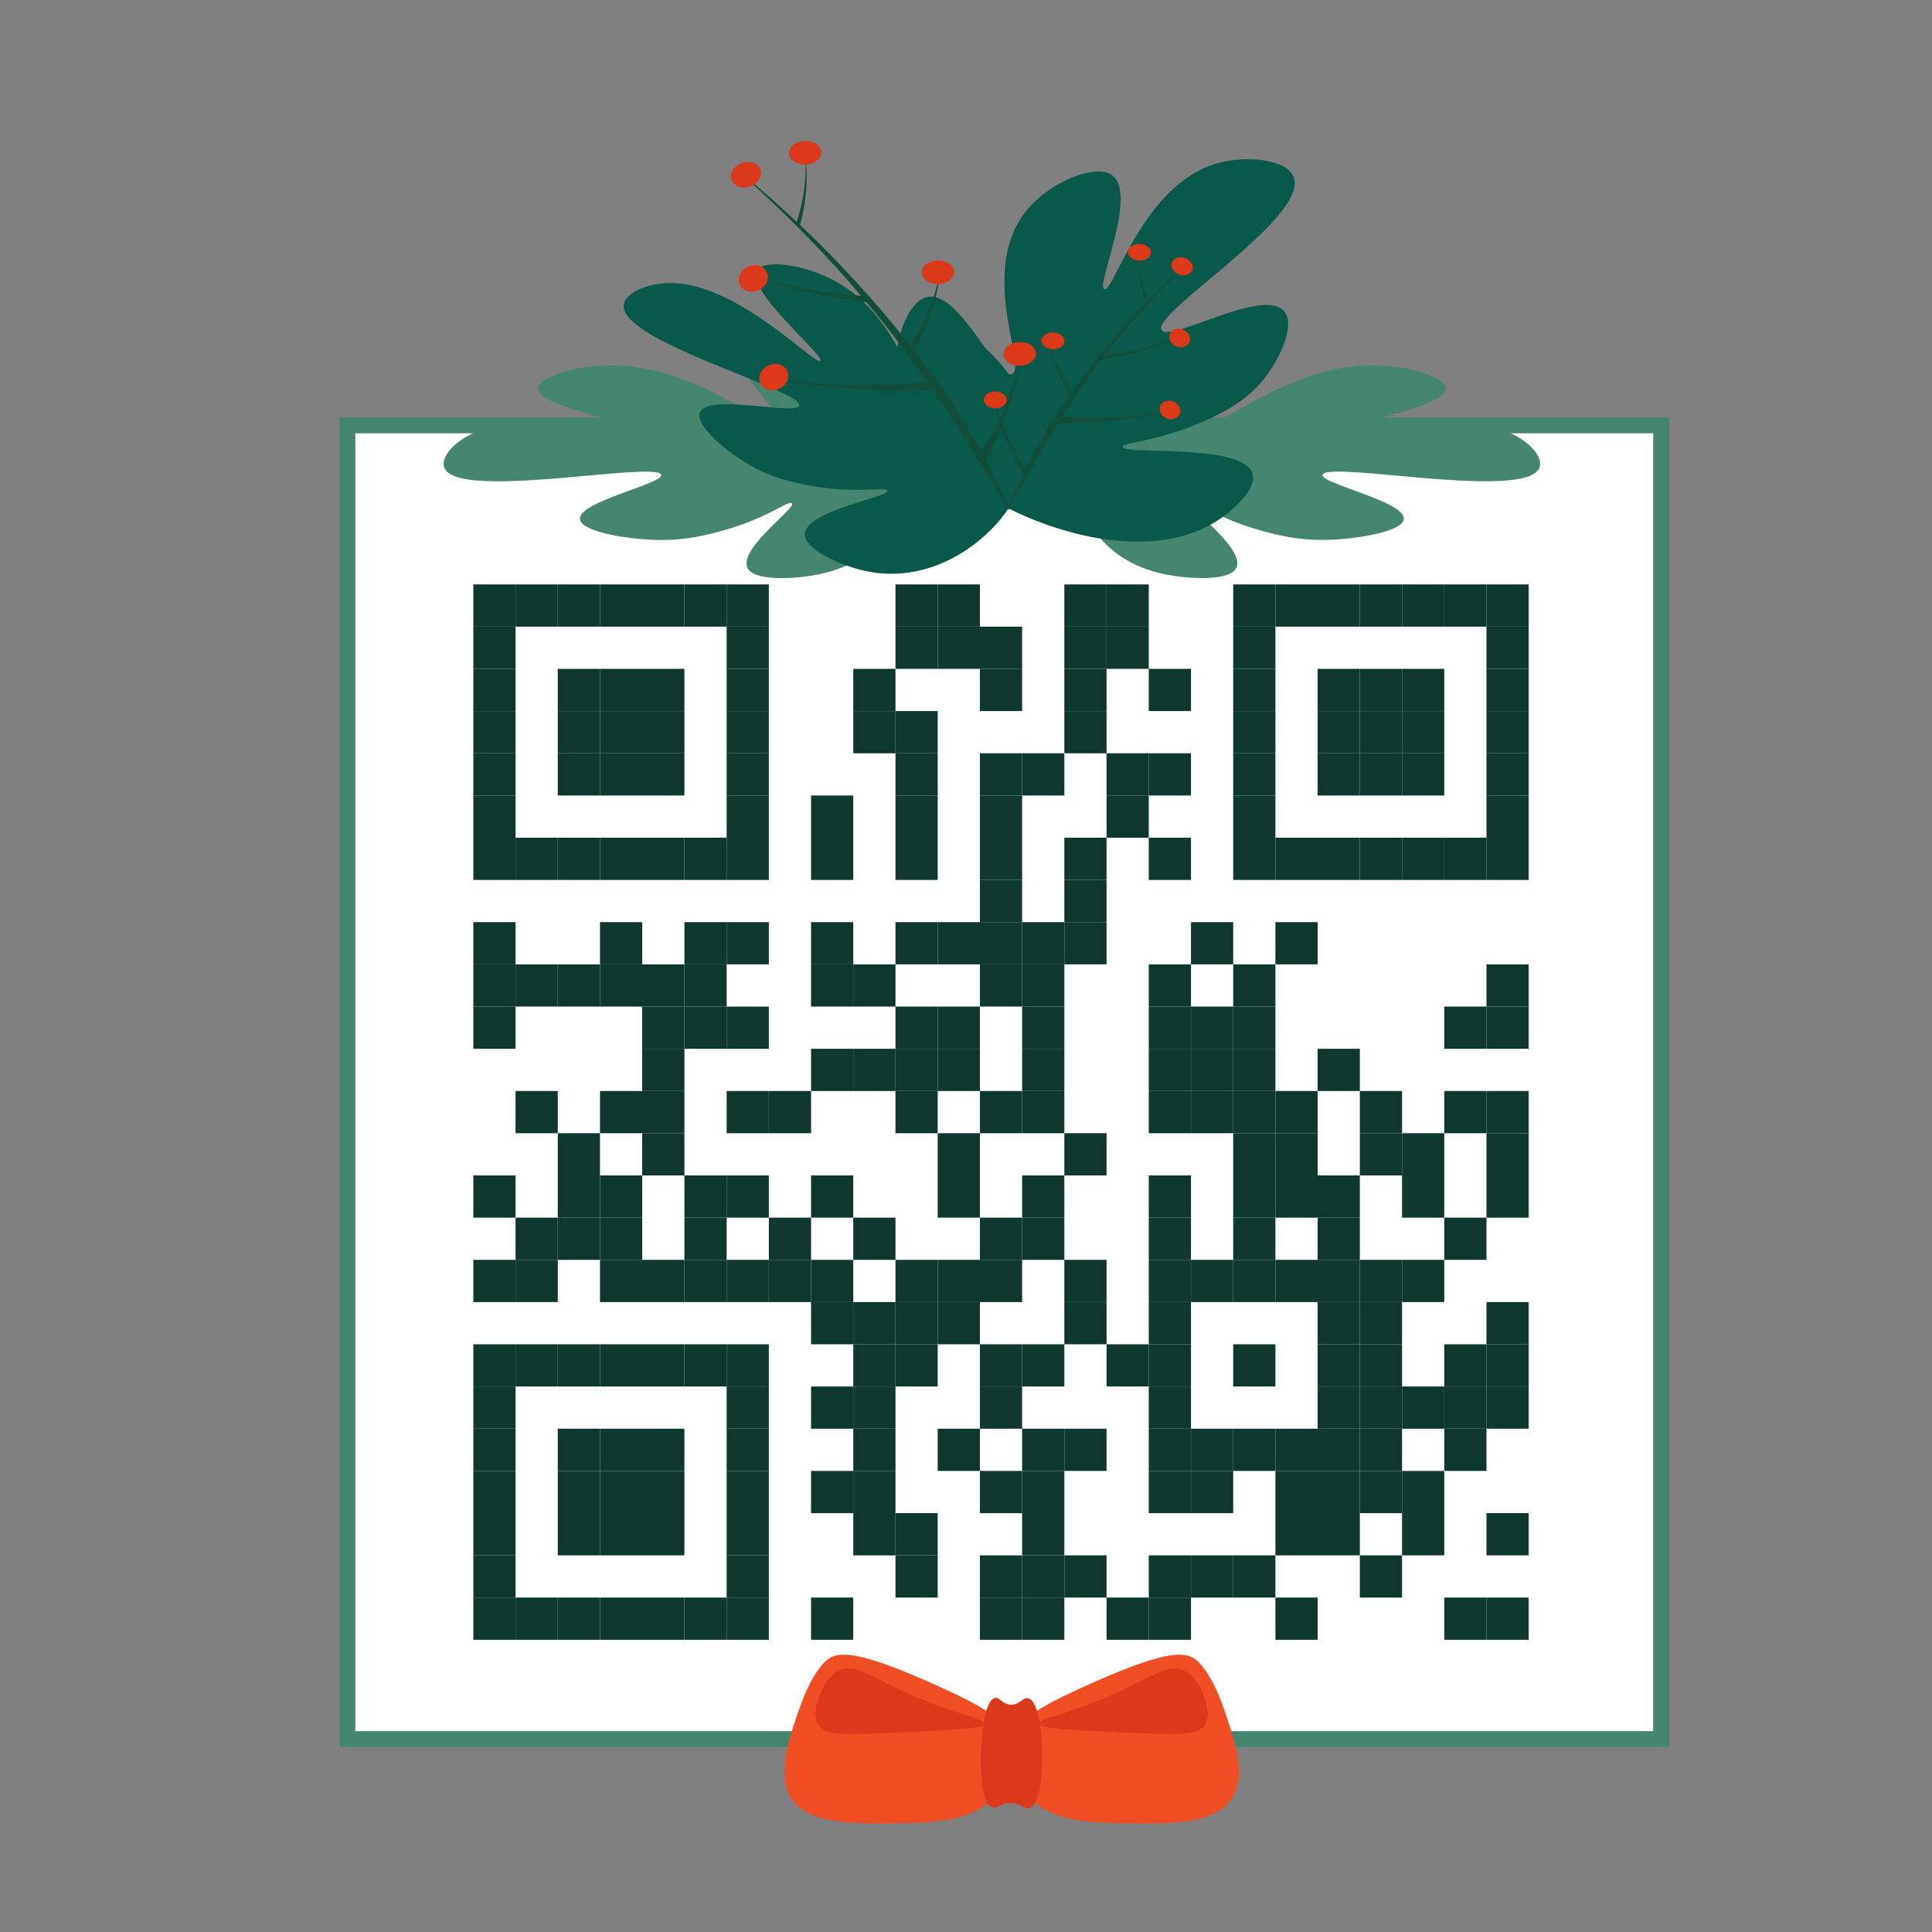 <svg xmlns="http://www.w3.org/2000/svg" viewBox="0 0 2000 2000" width="300" height="300" fill="none">
  <rect x="0" y="0" width="2000" height="2000" fill="#808080" stroke="none"/>
  <g>
    <defs>
      <style>
        .cls-4ne2{fill:#458671}.cls-4ne3{fill:#f04f26}.cls-4ne4{fill:#db3919}.cls-4ne5{fill:#09594a}.cls-4ne6{fill:#114e3a}
      </style>
    </defs>
    <g id="\u0421\u043B\u043E\u0439_7" data-name="\u0421\u043B\u043E\u0439 7">
      <path d="M359.62 440.33h1359.99v1359.99H359.62z" style="fill: rgb(255, 255, 255); stroke: rgb(69, 134, 113); stroke-miterlimit: 10; stroke-width: 16.45px;"/>
      <path d="M939.6 488.15c-.21-9.09-3.42-76.67-85.67-108.69-26.51-10.32-67.46-19.39-80.8-11.72-22.4 12.88 45.53 66 32.42 71.08-14.17 5.53-84.73-60-171.69-60.58-38.74-.25-77.76 12.42-76.93 24.47 1.42 20.57 119 38.93 116.62 44.46-2.48 5.77-125.55-25.89-184.84 1.83-21.61 10.09-37.12 29.19-25.5 39.68 28.66 25.85 211.64-10.27 220.94 2.31 6.83 9.24-91.87 29-83.28 48.25 5.38 12.07 50.69 19.24 80.72 19.72 29.71.48 51.6-5.47 67.47-9.91 45.07-12.62 65.72-30.31 70.41-28.29 8.23 3.55-65.77 53.89-42 71.38 12.32 9.06 47.71 7 70.06 2.44 70.47-14.36 92.91-69.69 92.07-106.43Z" class="cls-4ne2"/>
      <path d="M1046.85 1807.39c1.48 12.61-2 23.5-3.68 28.68-16.17 49.34-70 51-115.42 51.51-50.23.58-105.53 1.23-114.47-39.8-5-23.07 5.69-54.3 12.77-74.91 3.39-9.89 12.12-35.3 26.06-50.67 11.29-12.44 26.77-19.17 124.36 25.7 46.82 21.52 67.4 34.17 70.38 59.49Z" class="cls-4ne3"/>
      <path d="M1018.1 1784.57c-.18 3.46-6 5.31-98.86 9.37-51 2.22-70.31 2.59-74.27-13.27-3.39-13.59 5.42-35.4 15.85-45.87 16.17-16.21 34.35-3.29 66.46 12.32 61.27 29.79 91.24 29.52 90.82 37.45Z" class="cls-4ne4"/>
      <path d="M1047.57 1807.39c-1.48 12.61 2 23.5 3.67 28.68 16.17 49.34 70 51 115.42 51.51 50.23.58 105.54 1.23 114.48-39.8 5-23.07-5.7-54.3-12.78-74.91-3.39-9.89-12.11-35.3-26.06-50.67-11.28-12.44-26.77-19.17-124.36 25.7-46.82 21.52-67.4 34.17-70.37 59.49Z" class="cls-4ne3"/>
      <path d="M1076.31 1784.57c.18 3.46 6 5.31 98.87 9.37 51 2.22 70.3 2.59 74.26-13.27 3.4-13.59-5.41-35.4-15.85-45.87-16.17-16.21-34.35-3.29-66.46 12.32-61.27 29.79-91.24 29.52-90.82 37.45Z" class="cls-4ne4"/>
      <path d="M1078.89 1820.1c-.13 8.39-.71 47.14-12.93 51.5-5.55 2-8.38-4.88-19.55-5.07s-14.11 6.51-19.56 4.29c-11.28-4.59-11.33-39-11.35-50.72 0-23.93 3.92-60.23 14.51-62.42 5-1 7.2 6.52 16.08 7 9.6.54 12.65-8 18.29-6.63 10.91 2.6 14.87 38.02 14.51 62.05Z" class="cls-4ne4"/>
      <path d="M1041 530.64c6.21-8.64 51-73.62 5.29-140.38-14.73-21.51-42.32-48.27-58.75-47-27.62 2.13-8.57 82.31-23 81.28-15.64-1.11-28.11-94.18-99.8-133.44-31.94-17.49-73.17-23-80.94-11.26-13.27 20 71.3 89.62 65.45 93.76-6.11 4.32-85.92-80.29-154.47-80.66-25-.14-51.26 10.91-49 25.95 5.6 37.08 182.65 84.61 181.52 100.59-.83 11.74-96.49-13.68-102.9 8.28-4 13.74 28.51 40.67 53.06 54.51C801.7 496 824 500.1 840.3 503c46.22 8.22 75.76.77 78.22 4.76 4.33 7-92.35 21.38-84.89 48.44 3.85 14 34.64 27.81 56.36 33.5 68.41 17.89 125.88-24.13 151.01-59.06Z" class="cls-4ne5"/>
      <path d="M1114 488.15c.2-9.09 3.41-76.67 85.67-108.69 26.5-10.32 67.46-19.39 80.79-11.72 22.41 12.88-45.52 66-32.42 71.08 14.18 5.53 84.73-60 171.69-60.58 38.74-.25 77.76 12.42 76.93 24.47-1.42 20.57-119 38.93-116.61 44.46 2.48 5.77 125.57-25.89 184.83 1.78 21.61 10.09 37.12 29.19 25.5 39.68-28.65 25.85-211.64-10.27-220.93 2.31-6.84 9.24 91.86 29 83.27 48.25-5.38 12.07-50.69 19.24-80.72 19.72-29.7.48-51.59-5.47-67.47-9.91-45.07-12.62-65.72-30.31-70.4-28.29-8.23 3.55 65.77 53.89 42 71.38-12.32 9.06-47.7 7-70.06 2.44-70.48-14.31-92.95-69.64-92.07-106.38Z" class="cls-4ne2"/>
      <path d="M1037.25 522.71c-13.59-7.41-113.5-63.63-109.92-148.11 1.15-27.22 13.32-63.8 33.3-67.23 33.58-5.77 70.79 85.25 86.77 79.94 17.29-5.74-37.07-108.59 16.95-171.34 24.06-27.95 67.79-45.8 85.44-35.59 30.14 17.43-16.34 116.32-6.5 119 10.28 2.83 40.17-110.63 119.31-131 28.86-7.43 67.46-3.3 75.94 13.39 20.92 41.16-149 143.42-135.91 160.12 9.64 12.28 101.66-42.69 125.33-21.15 14.81 13.48-3 51.67-21.17 73.57-18 21.66-40.81 32.59-57.53 40.42-47.47 22.22-87.19 22.9-87.1 27.87.17 8.73 122.79-4.12 134.16 26.89 5.89 16.06-19.56 39.75-40.52 52.14-66.01 39.05-163.66 11-218.55-18.92Z" class="cls-4ne5"/>
      <path d="M772.81 183.64c7.25 6.15 14.53 12.27 21.64 18.54l5.34 4.69 5.28 4.75c3.5 3.18 7 6.32 10.5 9.52q20.85 19.19 40.69 39.14l9.74 10.08 4.88 5 4.78 5.11 9.55 10.22 9.35 10.36 4.67 5.18 4.56 5.25L913 322l8.9 10.63 4.46 5.32c1.48 1.78 2.9 3.58 4.35 5.38l8.7 10.75c2.9 3.59 5.66 7.25 8.49 10.87s5.72 7.23 8.44 10.91l8.24 11c1.36 1.84 2.75 3.67 4.08 5.53l4 5.59 7.83 11.22q7.59 11.34 14.84 22.84c4.73 7.7 9.38 15.44 13.86 23.25s8.82 15.67 12.93 23.62c8.32 15.86 16 31.94 22.77 48.29l-.87.31c-9.26-15.46-18.46-30.89-27.92-46.2-4.77-7.63-9.48-15.28-14.38-22.85s-9.73-15.17-14.76-22.67l-15.14-22.49-7.66-11.19-3.79-5.62c-1.26-1.87-2.59-3.71-3.89-5.57l-7.77-11.15c-1.27-1.87-2.6-3.71-4-5.54l-4-5.51c-2.71-3.66-5.34-7.36-8.1-11l-8.31-10.88c-1.39-1.81-2.76-3.64-4.18-5.43l-4.28-5.37-8.57-10.75-8.8-10.61-4.4-5.31-4.5-5.24-9-10.49-9.23-10.36-4.62-5.18L862 273l-9.46-10.23q-19.11-20.31-39.18-40c-3.34-3.28-6.77-6.5-10.15-9.76l-5.09-4.86-5.12-4.82c-6.83-6.47-13.86-12.79-20.84-19.14Z" class="cls-4ne6"/>
      <path d="M898.41 312.89a511.34 511.34 0 0 1-117.09-26.76 513.59 513.59 0 0 0 117.82 20.58ZM939.86 362.22a238.4 238.4 0 0 0 33.66-80.52A235.6 235.6 0 0 1 946 364.79ZM823.8 232.43a187 187 0 0 0 10.05-70.36 187.16 187.16 0 0 1-5.85 71.29ZM1011.55 474.74a335.8 335.8 0 0 0 28.13-52.59 328.05 328.05 0 0 0 18-55.92 323.67 323.67 0 0 1-13.68 57.08 332.86 332.86 0 0 1-24.35 54.86ZM966.41 403.52a718 718 0 0 1-165.17-11.34 714.08 714.08 0 0 0 164.29 2.89Z" class="cls-4ne6"/>
      <ellipse cx="833.45" cy="158.12" class="cls-4ne4" rx="16.76" ry="12.24" transform="rotate(-2.07 832.957 158.18)"/>
      <ellipse cx="970.92" cy="281.89" class="cls-4ne4" rx="16.76" ry="12.24" transform="rotate(-2.07 970.26 281.645)"/>
      <ellipse cx="1055.71" cy="366.37" class="cls-4ne4" rx="16.76" ry="12.24" transform="rotate(-2.07 1055.109 366.233)"/>
      <ellipse cx="781.27" cy="285.61" class="cls-4ne4" rx="15.36" ry="13.36" transform="rotate(-24.5 786.74 290.187)"/>
      <ellipse cx="772.17" cy="180.93" class="cls-4ne4" rx="15.88" ry="12.92" transform="rotate(-20.3 772.05 180.935)"/>
      <ellipse cx="801.05" cy="390.35" class="cls-4ne4" rx="15.36" ry="13.36" transform="rotate(-24.43 801.031 390.343)"/>
      <path d="M1223.83 277.93c-4.7 4.67-9.42 9.31-14 14.06l-3.47 3.53-3.42 3.57c-2.27 2.39-4.56 4.76-6.8 7.16q-13.49 14.4-26.19 29.28l-6.3 7.47-3.14 3.74-3.07 3.77-6.13 7.56-6 7.65-3 3.82-2.91 3.86-5.82 7.73-5.65 7.81-2.83 3.91c-.94 1.3-1.83 2.63-2.75 3.94l-5.46 7.9c-1.82 2.64-3.54 5.32-5.31 8l-2.63 4c-.88 1.33-1.76 2.67-2.59 4l-5.07 8.08c-.84 1.34-1.72 2.68-2.54 4l-2.47 4.07-5 8.11-9.8 16.29c-3.27 5.44-6.44 10.91-9.58 16.4s-6.22 11-9.31 16.52c-6.11 11.06-12 22.2-18 33.36l-.63-.19c4.17-11.73 9-23.29 14.29-34.71 2.61-5.72 5.42-11.37 8.25-17s5.88-11.22 8.93-16.79 6.34-11 9.63-16.51l5.11-8.14 2.59-4.05c.87-1.35 1.79-2.67 2.67-4l5.42-8c1.78-2.68 3.71-5.28 5.55-7.93s3.68-5.29 5.6-7.9l5.74-7.83c1-1.3 1.9-2.61 2.87-3.91l2.95-3.87 5.9-7.74 6.06-7.65 3-3.83 3.1-3.78 6.22-7.56 6.37-7.47 3.18-3.73 3.26-3.69 6.53-7.37q13.3-14.58 27.28-28.71c2.33-2.35 4.71-4.66 7.07-7l3.54-3.49 3.61-3.45c4.78-4.62 9.7-9.13 14.59-13.66Z" class="cls-4ne6"/>
      <path d="M1138.68 367.78a359.48 359.48 0 0 0 82.45-17.61 357.59 357.59 0 0 1-81.7 22ZM1107.78 410a168.91 168.91 0 0 1-22.57-58 171.91 171.91 0 0 0 26.77 56ZM1186.17 314.12a133.12 133.12 0 0 1-6.76-50.21 133 133 0 0 0 9.72 49.44ZM1059.93 492a239.35 239.35 0 0 1-19.24-38.11 231.69 231.69 0 0 1-11.81-40 234.51 234.51 0 0 0 14.83 39 240.87 240.87 0 0 0 21.83 36.41ZM1095.07 431.93A504 504 0 0 0 1211 425.6a505.58 505.58 0 0 1-116.24 12.32Z" class="cls-4ne6"/>
      <svg>
        <g>
          <g transform="translate(490, 605)scale(4.37)">
            <rect x="0" y="0" width="250" height="250" fill="#ffffff"/>
            <rect x="0" y="0" width="10" height="10" fill="#0e372d"/>
            <rect x="10" y="0" width="10" height="10" fill="#0e372d"/>
            <rect x="20" y="0" width="10" height="10" fill="#0e372d"/>
            <rect x="30" y="0" width="10" height="10" fill="#0e372d"/>
            <rect x="40" y="0" width="10" height="10" fill="#0e372d"/>
            <rect x="50" y="0" width="10" height="10" fill="#0e372d"/>
            <rect x="60" y="0" width="10" height="10" fill="#0e372d"/>
            <rect x="100" y="0" width="10" height="10" fill="#0e372d"/>
            <rect x="110" y="0" width="10" height="10" fill="#0e372d"/>
            <rect x="140" y="0" width="10" height="10" fill="#0e372d"/>
            <rect x="150" y="0" width="10" height="10" fill="#0e372d"/>
            <rect x="180" y="0" width="10" height="10" fill="#0e372d"/>
            <rect x="190" y="0" width="10" height="10" fill="#0e372d"/>
            <rect x="200" y="0" width="10" height="10" fill="#0e372d"/>
            <rect x="210" y="0" width="10" height="10" fill="#0e372d"/>
            <rect x="220" y="0" width="10" height="10" fill="#0e372d"/>
            <rect x="230" y="0" width="10" height="10" fill="#0e372d"/>
            <rect x="240" y="0" width="10" height="10" fill="#0e372d"/>
            <rect x="0" y="10" width="10" height="10" fill="#0e372d"/>
            <rect x="60" y="10" width="10" height="10" fill="#0e372d"/>
            <rect x="100" y="10" width="10" height="10" fill="#0e372d"/>
            <rect x="110" y="10" width="10" height="10" fill="#0e372d"/>
            <rect x="120" y="10" width="10" height="10" fill="#0e372d"/>
            <rect x="140" y="10" width="10" height="10" fill="#0e372d"/>
            <rect x="150" y="10" width="10" height="10" fill="#0e372d"/>
            <rect x="180" y="10" width="10" height="10" fill="#0e372d"/>
            <rect x="240" y="10" width="10" height="10" fill="#0e372d"/>
            <rect x="0" y="20" width="10" height="10" fill="#0e372d"/>
            <rect x="20" y="20" width="10" height="10" fill="#0e372d"/>
            <rect x="30" y="20" width="10" height="10" fill="#0e372d"/>
            <rect x="40" y="20" width="10" height="10" fill="#0e372d"/>
            <rect x="60" y="20" width="10" height="10" fill="#0e372d"/>
            <rect x="90" y="20" width="10" height="10" fill="#0e372d"/>
            <rect x="120" y="20" width="10" height="10" fill="#0e372d"/>
            <rect x="140" y="20" width="10" height="10" fill="#0e372d"/>
            <rect x="160" y="20" width="10" height="10" fill="#0e372d"/>
            <rect x="180" y="20" width="10" height="10" fill="#0e372d"/>
            <rect x="200" y="20" width="10" height="10" fill="#0e372d"/>
            <rect x="210" y="20" width="10" height="10" fill="#0e372d"/>
            <rect x="220" y="20" width="10" height="10" fill="#0e372d"/>
            <rect x="240" y="20" width="10" height="10" fill="#0e372d"/>
            <rect x="0" y="30" width="10" height="10" fill="#0e372d"/>
            <rect x="20" y="30" width="10" height="10" fill="#0e372d"/>
            <rect x="30" y="30" width="10" height="10" fill="#0e372d"/>
            <rect x="40" y="30" width="10" height="10" fill="#0e372d"/>
            <rect x="60" y="30" width="10" height="10" fill="#0e372d"/>
            <rect x="90" y="30" width="10" height="10" fill="#0e372d"/>
            <rect x="100" y="30" width="10" height="10" fill="#0e372d"/>
            <rect x="140" y="30" width="10" height="10" fill="#0e372d"/>
            <rect x="180" y="30" width="10" height="10" fill="#0e372d"/>
            <rect x="200" y="30" width="10" height="10" fill="#0e372d"/>
            <rect x="210" y="30" width="10" height="10" fill="#0e372d"/>
            <rect x="220" y="30" width="10" height="10" fill="#0e372d"/>
            <rect x="240" y="30" width="10" height="10" fill="#0e372d"/>
            <rect x="0" y="40" width="10" height="10" fill="#0e372d"/>
            <rect x="20" y="40" width="10" height="10" fill="#0e372d"/>
            <rect x="30" y="40" width="10" height="10" fill="#0e372d"/>
            <rect x="40" y="40" width="10" height="10" fill="#0e372d"/>
            <rect x="60" y="40" width="10" height="10" fill="#0e372d"/>
            <rect x="100" y="40" width="10" height="10" fill="#0e372d"/>
            <rect x="120" y="40" width="10" height="10" fill="#0e372d"/>
            <rect x="130" y="40" width="10" height="10" fill="#0e372d"/>
            <rect x="150" y="40" width="10" height="10" fill="#0e372d"/>
            <rect x="160" y="40" width="10" height="10" fill="#0e372d"/>
            <rect x="180" y="40" width="10" height="10" fill="#0e372d"/>
            <rect x="200" y="40" width="10" height="10" fill="#0e372d"/>
            <rect x="210" y="40" width="10" height="10" fill="#0e372d"/>
            <rect x="220" y="40" width="10" height="10" fill="#0e372d"/>
            <rect x="240" y="40" width="10" height="10" fill="#0e372d"/>
            <rect x="0" y="50" width="10" height="10" fill="#0e372d"/>
            <rect x="60" y="50" width="10" height="10" fill="#0e372d"/>
            <rect x="80" y="50" width="10" height="10" fill="#0e372d"/>
            <rect x="100" y="50" width="10" height="10" fill="#0e372d"/>
            <rect x="120" y="50" width="10" height="10" fill="#0e372d"/>
            <rect x="150" y="50" width="10" height="10" fill="#0e372d"/>
            <rect x="180" y="50" width="10" height="10" fill="#0e372d"/>
            <rect x="240" y="50" width="10" height="10" fill="#0e372d"/>
            <rect x="0" y="60" width="10" height="10" fill="#0e372d"/>
            <rect x="10" y="60" width="10" height="10" fill="#0e372d"/>
            <rect x="20" y="60" width="10" height="10" fill="#0e372d"/>
            <rect x="30" y="60" width="10" height="10" fill="#0e372d"/>
            <rect x="40" y="60" width="10" height="10" fill="#0e372d"/>
            <rect x="50" y="60" width="10" height="10" fill="#0e372d"/>
            <rect x="60" y="60" width="10" height="10" fill="#0e372d"/>
            <rect x="80" y="60" width="10" height="10" fill="#0e372d"/>
            <rect x="100" y="60" width="10" height="10" fill="#0e372d"/>
            <rect x="120" y="60" width="10" height="10" fill="#0e372d"/>
            <rect x="140" y="60" width="10" height="10" fill="#0e372d"/>
            <rect x="160" y="60" width="10" height="10" fill="#0e372d"/>
            <rect x="180" y="60" width="10" height="10" fill="#0e372d"/>
            <rect x="190" y="60" width="10" height="10" fill="#0e372d"/>
            <rect x="200" y="60" width="10" height="10" fill="#0e372d"/>
            <rect x="210" y="60" width="10" height="10" fill="#0e372d"/>
            <rect x="220" y="60" width="10" height="10" fill="#0e372d"/>
            <rect x="230" y="60" width="10" height="10" fill="#0e372d"/>
            <rect x="240" y="60" width="10" height="10" fill="#0e372d"/>
            <rect x="120" y="70" width="10" height="10" fill="#0e372d"/>
            <rect x="140" y="70" width="10" height="10" fill="#0e372d"/>
            <rect x="0" y="80" width="10" height="10" fill="#0e372d"/>
            <rect x="30" y="80" width="10" height="10" fill="#0e372d"/>
            <rect x="50" y="80" width="10" height="10" fill="#0e372d"/>
            <rect x="60" y="80" width="10" height="10" fill="#0e372d"/>
            <rect x="80" y="80" width="10" height="10" fill="#0e372d"/>
            <rect x="100" y="80" width="10" height="10" fill="#0e372d"/>
            <rect x="110" y="80" width="10" height="10" fill="#0e372d"/>
            <rect x="120" y="80" width="10" height="10" fill="#0e372d"/>
            <rect x="130" y="80" width="10" height="10" fill="#0e372d"/>
            <rect x="140" y="80" width="10" height="10" fill="#0e372d"/>
            <rect x="170" y="80" width="10" height="10" fill="#0e372d"/>
            <rect x="190" y="80" width="10" height="10" fill="#0e372d"/>
            <rect x="0" y="90" width="10" height="10" fill="#0e372d"/>
            <rect x="10" y="90" width="10" height="10" fill="#0e372d"/>
            <rect x="20" y="90" width="10" height="10" fill="#0e372d"/>
            <rect x="30" y="90" width="10" height="10" fill="#0e372d"/>
            <rect x="40" y="90" width="10" height="10" fill="#0e372d"/>
            <rect x="50" y="90" width="10" height="10" fill="#0e372d"/>
            <rect x="80" y="90" width="10" height="10" fill="#0e372d"/>
            <rect x="90" y="90" width="10" height="10" fill="#0e372d"/>
            <rect x="120" y="90" width="10" height="10" fill="#0e372d"/>
            <rect x="130" y="90" width="10" height="10" fill="#0e372d"/>
            <rect x="160" y="90" width="10" height="10" fill="#0e372d"/>
            <rect x="180" y="90" width="10" height="10" fill="#0e372d"/>
            <rect x="240" y="90" width="10" height="10" fill="#0e372d"/>
            <rect x="0" y="100" width="10" height="10" fill="#0e372d"/>
            <rect x="40" y="100" width="10" height="10" fill="#0e372d"/>
            <rect x="50" y="100" width="10" height="10" fill="#0e372d"/>
            <rect x="60" y="100" width="10" height="10" fill="#0e372d"/>
            <rect x="100" y="100" width="10" height="10" fill="#0e372d"/>
            <rect x="110" y="100" width="10" height="10" fill="#0e372d"/>
            <rect x="130" y="100" width="10" height="10" fill="#0e372d"/>
            <rect x="160" y="100" width="10" height="10" fill="#0e372d"/>
            <rect x="170" y="100" width="10" height="10" fill="#0e372d"/>
            <rect x="180" y="100" width="10" height="10" fill="#0e372d"/>
            <rect x="230" y="100" width="10" height="10" fill="#0e372d"/>
            <rect x="240" y="100" width="10" height="10" fill="#0e372d"/>
            <rect x="40" y="110" width="10" height="10" fill="#0e372d"/>
            <rect x="80" y="110" width="10" height="10" fill="#0e372d"/>
            <rect x="90" y="110" width="10" height="10" fill="#0e372d"/>
            <rect x="100" y="110" width="10" height="10" fill="#0e372d"/>
            <rect x="110" y="110" width="10" height="10" fill="#0e372d"/>
            <rect x="130" y="110" width="10" height="10" fill="#0e372d"/>
            <rect x="160" y="110" width="10" height="10" fill="#0e372d"/>
            <rect x="170" y="110" width="10" height="10" fill="#0e372d"/>
            <rect x="180" y="110" width="10" height="10" fill="#0e372d"/>
            <rect x="200" y="110" width="10" height="10" fill="#0e372d"/>
            <rect x="10" y="120" width="10" height="10" fill="#0e372d"/>
            <rect x="30" y="120" width="10" height="10" fill="#0e372d"/>
            <rect x="40" y="120" width="10" height="10" fill="#0e372d"/>
            <rect x="60" y="120" width="10" height="10" fill="#0e372d"/>
            <rect x="70" y="120" width="10" height="10" fill="#0e372d"/>
            <rect x="100" y="120" width="10" height="10" fill="#0e372d"/>
            <rect x="120" y="120" width="10" height="10" fill="#0e372d"/>
            <rect x="130" y="120" width="10" height="10" fill="#0e372d"/>
            <rect x="160" y="120" width="10" height="10" fill="#0e372d"/>
            <rect x="170" y="120" width="10" height="10" fill="#0e372d"/>
            <rect x="180" y="120" width="10" height="10" fill="#0e372d"/>
            <rect x="190" y="120" width="10" height="10" fill="#0e372d"/>
            <rect x="210" y="120" width="10" height="10" fill="#0e372d"/>
            <rect x="230" y="120" width="10" height="10" fill="#0e372d"/>
            <rect x="240" y="120" width="10" height="10" fill="#0e372d"/>
            <rect x="20" y="130" width="10" height="10" fill="#0e372d"/>
            <rect x="40" y="130" width="10" height="10" fill="#0e372d"/>
            <rect x="110" y="130" width="10" height="10" fill="#0e372d"/>
            <rect x="140" y="130" width="10" height="10" fill="#0e372d"/>
            <rect x="180" y="130" width="10" height="10" fill="#0e372d"/>
            <rect x="190" y="130" width="10" height="10" fill="#0e372d"/>
            <rect x="210" y="130" width="10" height="10" fill="#0e372d"/>
            <rect x="220" y="130" width="10" height="10" fill="#0e372d"/>
            <rect x="240" y="130" width="10" height="10" fill="#0e372d"/>
            <rect x="0" y="140" width="10" height="10" fill="#0e372d"/>
            <rect x="20" y="140" width="10" height="10" fill="#0e372d"/>
            <rect x="30" y="140" width="10" height="10" fill="#0e372d"/>
            <rect x="50" y="140" width="10" height="10" fill="#0e372d"/>
            <rect x="60" y="140" width="10" height="10" fill="#0e372d"/>
            <rect x="80" y="140" width="10" height="10" fill="#0e372d"/>
            <rect x="110" y="140" width="10" height="10" fill="#0e372d"/>
            <rect x="130" y="140" width="10" height="10" fill="#0e372d"/>
            <rect x="160" y="140" width="10" height="10" fill="#0e372d"/>
            <rect x="180" y="140" width="10" height="10" fill="#0e372d"/>
            <rect x="190" y="140" width="10" height="10" fill="#0e372d"/>
            <rect x="200" y="140" width="10" height="10" fill="#0e372d"/>
            <rect x="220" y="140" width="10" height="10" fill="#0e372d"/>
            <rect x="240" y="140" width="10" height="10" fill="#0e372d"/>
            <rect x="10" y="150" width="10" height="10" fill="#0e372d"/>
            <rect x="20" y="150" width="10" height="10" fill="#0e372d"/>
            <rect x="30" y="150" width="10" height="10" fill="#0e372d"/>
            <rect x="50" y="150" width="10" height="10" fill="#0e372d"/>
            <rect x="70" y="150" width="10" height="10" fill="#0e372d"/>
            <rect x="90" y="150" width="10" height="10" fill="#0e372d"/>
            <rect x="120" y="150" width="10" height="10" fill="#0e372d"/>
            <rect x="130" y="150" width="10" height="10" fill="#0e372d"/>
            <rect x="160" y="150" width="10" height="10" fill="#0e372d"/>
            <rect x="180" y="150" width="10" height="10" fill="#0e372d"/>
            <rect x="200" y="150" width="10" height="10" fill="#0e372d"/>
            <rect x="230" y="150" width="10" height="10" fill="#0e372d"/>
            <rect x="0" y="160" width="10" height="10" fill="#0e372d"/>
            <rect x="10" y="160" width="10" height="10" fill="#0e372d"/>
            <rect x="30" y="160" width="10" height="10" fill="#0e372d"/>
            <rect x="40" y="160" width="10" height="10" fill="#0e372d"/>
            <rect x="50" y="160" width="10" height="10" fill="#0e372d"/>
            <rect x="60" y="160" width="10" height="10" fill="#0e372d"/>
            <rect x="70" y="160" width="10" height="10" fill="#0e372d"/>
            <rect x="80" y="160" width="10" height="10" fill="#0e372d"/>
            <rect x="100" y="160" width="10" height="10" fill="#0e372d"/>
            <rect x="110" y="160" width="10" height="10" fill="#0e372d"/>
            <rect x="120" y="160" width="10" height="10" fill="#0e372d"/>
            <rect x="140" y="160" width="10" height="10" fill="#0e372d"/>
            <rect x="160" y="160" width="10" height="10" fill="#0e372d"/>
            <rect x="170" y="160" width="10" height="10" fill="#0e372d"/>
            <rect x="180" y="160" width="10" height="10" fill="#0e372d"/>
            <rect x="190" y="160" width="10" height="10" fill="#0e372d"/>
            <rect x="200" y="160" width="10" height="10" fill="#0e372d"/>
            <rect x="210" y="160" width="10" height="10" fill="#0e372d"/>
            <rect x="220" y="160" width="10" height="10" fill="#0e372d"/>
            <rect x="80" y="170" width="10" height="10" fill="#0e372d"/>
            <rect x="90" y="170" width="10" height="10" fill="#0e372d"/>
            <rect x="100" y="170" width="10" height="10" fill="#0e372d"/>
            <rect x="110" y="170" width="10" height="10" fill="#0e372d"/>
            <rect x="140" y="170" width="10" height="10" fill="#0e372d"/>
            <rect x="160" y="170" width="10" height="10" fill="#0e372d"/>
            <rect x="200" y="170" width="10" height="10" fill="#0e372d"/>
            <rect x="210" y="170" width="10" height="10" fill="#0e372d"/>
            <rect x="240" y="170" width="10" height="10" fill="#0e372d"/>
            <rect x="0" y="180" width="10" height="10" fill="#0e372d"/>
            <rect x="10" y="180" width="10" height="10" fill="#0e372d"/>
            <rect x="20" y="180" width="10" height="10" fill="#0e372d"/>
            <rect x="30" y="180" width="10" height="10" fill="#0e372d"/>
            <rect x="40" y="180" width="10" height="10" fill="#0e372d"/>
            <rect x="50" y="180" width="10" height="10" fill="#0e372d"/>
            <rect x="60" y="180" width="10" height="10" fill="#0e372d"/>
            <rect x="90" y="180" width="10" height="10" fill="#0e372d"/>
            <rect x="100" y="180" width="10" height="10" fill="#0e372d"/>
            <rect x="120" y="180" width="10" height="10" fill="#0e372d"/>
            <rect x="130" y="180" width="10" height="10" fill="#0e372d"/>
            <rect x="150" y="180" width="10" height="10" fill="#0e372d"/>
            <rect x="160" y="180" width="10" height="10" fill="#0e372d"/>
            <rect x="180" y="180" width="10" height="10" fill="#0e372d"/>
            <rect x="200" y="180" width="10" height="10" fill="#0e372d"/>
            <rect x="210" y="180" width="10" height="10" fill="#0e372d"/>
            <rect x="230" y="180" width="10" height="10" fill="#0e372d"/>
            <rect x="240" y="180" width="10" height="10" fill="#0e372d"/>
            <rect x="0" y="190" width="10" height="10" fill="#0e372d"/>
            <rect x="60" y="190" width="10" height="10" fill="#0e372d"/>
            <rect x="80" y="190" width="10" height="10" fill="#0e372d"/>
            <rect x="90" y="190" width="10" height="10" fill="#0e372d"/>
            <rect x="120" y="190" width="10" height="10" fill="#0e372d"/>
            <rect x="160" y="190" width="10" height="10" fill="#0e372d"/>
            <rect x="200" y="190" width="10" height="10" fill="#0e372d"/>
            <rect x="210" y="190" width="10" height="10" fill="#0e372d"/>
            <rect x="220" y="190" width="10" height="10" fill="#0e372d"/>
            <rect x="230" y="190" width="10" height="10" fill="#0e372d"/>
            <rect x="240" y="190" width="10" height="10" fill="#0e372d"/>
            <rect x="0" y="200" width="10" height="10" fill="#0e372d"/>
            <rect x="20" y="200" width="10" height="10" fill="#0e372d"/>
            <rect x="30" y="200" width="10" height="10" fill="#0e372d"/>
            <rect x="40" y="200" width="10" height="10" fill="#0e372d"/>
            <rect x="60" y="200" width="10" height="10" fill="#0e372d"/>
            <rect x="90" y="200" width="10" height="10" fill="#0e372d"/>
            <rect x="110" y="200" width="10" height="10" fill="#0e372d"/>
            <rect x="130" y="200" width="10" height="10" fill="#0e372d"/>
            <rect x="140" y="200" width="10" height="10" fill="#0e372d"/>
            <rect x="160" y="200" width="10" height="10" fill="#0e372d"/>
            <rect x="170" y="200" width="10" height="10" fill="#0e372d"/>
            <rect x="180" y="200" width="10" height="10" fill="#0e372d"/>
            <rect x="190" y="200" width="10" height="10" fill="#0e372d"/>
            <rect x="200" y="200" width="10" height="10" fill="#0e372d"/>
            <rect x="210" y="200" width="10" height="10" fill="#0e372d"/>
            <rect x="230" y="200" width="10" height="10" fill="#0e372d"/>
            <rect x="0" y="210" width="10" height="10" fill="#0e372d"/>
            <rect x="20" y="210" width="10" height="10" fill="#0e372d"/>
            <rect x="30" y="210" width="10" height="10" fill="#0e372d"/>
            <rect x="40" y="210" width="10" height="10" fill="#0e372d"/>
            <rect x="60" y="210" width="10" height="10" fill="#0e372d"/>
            <rect x="80" y="210" width="10" height="10" fill="#0e372d"/>
            <rect x="90" y="210" width="10" height="10" fill="#0e372d"/>
            <rect x="120" y="210" width="10" height="10" fill="#0e372d"/>
            <rect x="130" y="210" width="10" height="10" fill="#0e372d"/>
            <rect x="160" y="210" width="10" height="10" fill="#0e372d"/>
            <rect x="170" y="210" width="10" height="10" fill="#0e372d"/>
            <rect x="190" y="210" width="10" height="10" fill="#0e372d"/>
            <rect x="200" y="210" width="10" height="10" fill="#0e372d"/>
            <rect x="210" y="210" width="10" height="10" fill="#0e372d"/>
            <rect x="220" y="210" width="10" height="10" fill="#0e372d"/>
            <rect x="0" y="220" width="10" height="10" fill="#0e372d"/>
            <rect x="20" y="220" width="10" height="10" fill="#0e372d"/>
            <rect x="30" y="220" width="10" height="10" fill="#0e372d"/>
            <rect x="40" y="220" width="10" height="10" fill="#0e372d"/>
            <rect x="60" y="220" width="10" height="10" fill="#0e372d"/>
            <rect x="90" y="220" width="10" height="10" fill="#0e372d"/>
            <rect x="100" y="220" width="10" height="10" fill="#0e372d"/>
            <rect x="130" y="220" width="10" height="10" fill="#0e372d"/>
            <rect x="190" y="220" width="10" height="10" fill="#0e372d"/>
            <rect x="200" y="220" width="10" height="10" fill="#0e372d"/>
            <rect x="220" y="220" width="10" height="10" fill="#0e372d"/>
            <rect x="240" y="220" width="10" height="10" fill="#0e372d"/>
            <rect x="0" y="230" width="10" height="10" fill="#0e372d"/>
            <rect x="60" y="230" width="10" height="10" fill="#0e372d"/>
            <rect x="100" y="230" width="10" height="10" fill="#0e372d"/>
            <rect x="120" y="230" width="10" height="10" fill="#0e372d"/>
            <rect x="130" y="230" width="10" height="10" fill="#0e372d"/>
            <rect x="140" y="230" width="10" height="10" fill="#0e372d"/>
            <rect x="160" y="230" width="10" height="10" fill="#0e372d"/>
            <rect x="170" y="230" width="10" height="10" fill="#0e372d"/>
            <rect x="180" y="230" width="10" height="10" fill="#0e372d"/>
            <rect x="210" y="230" width="10" height="10" fill="#0e372d"/>
            <rect x="0" y="240" width="10" height="10" fill="#0e372d"/>
            <rect x="10" y="240" width="10" height="10" fill="#0e372d"/>
            <rect x="20" y="240" width="10" height="10" fill="#0e372d"/>
            <rect x="30" y="240" width="10" height="10" fill="#0e372d"/>
            <rect x="40" y="240" width="10" height="10" fill="#0e372d"/>
            <rect x="50" y="240" width="10" height="10" fill="#0e372d"/>
            <rect x="60" y="240" width="10" height="10" fill="#0e372d"/>
            <rect x="80" y="240" width="10" height="10" fill="#0e372d"/>
            <rect x="120" y="240" width="10" height="10" fill="#0e372d"/>
            <rect x="130" y="240" width="10" height="10" fill="#0e372d"/>
            <rect x="150" y="240" width="10" height="10" fill="#0e372d"/>
            <rect x="160" y="240" width="10" height="10" fill="#0e372d"/>
            <rect x="190" y="240" width="10" height="10" fill="#0e372d"/>
            <rect x="230" y="240" width="10" height="10" fill="#0e372d"/>
            <rect x="240" y="240" width="10" height="10" fill="#0e372d"/>
          </g>
        </g>
      </svg>
      <ellipse cx="1179.54" cy="261.11" class="cls-4ne4" rx="8.65" ry="11.86" transform="rotate(-89.01 1179.56 261.108)"/>
      <ellipse cx="1087.05" cy="352.12" class="cls-4ne4" rx="8.65" ry="11.86" transform="rotate(-88.9 1088.974 350.975)"/>
      <ellipse cx="1030.3" cy="414" class="cls-4ne4" rx="8.65" ry="11.86" transform="rotate(-89.01 1030.318 413.998)"/>
      <ellipse cx="1221.15" cy="349.81" class="cls-4ne4" rx="9.39" ry="10.93" transform="rotate(-66.05 1221.24 349.777)"/>
      <ellipse cx="1223.68" cy="275.63" class="cls-4ne4" rx="9.09" ry="11.29" transform="rotate(-70.59 1223.75 275.6)"/>
      <ellipse cx="1211.08" cy="424.3" class="cls-4ne4" rx="9.39" ry="10.93" transform="rotate(-66.05 1211.173 424.281)"/>
    </g>
  </g>
</svg>
